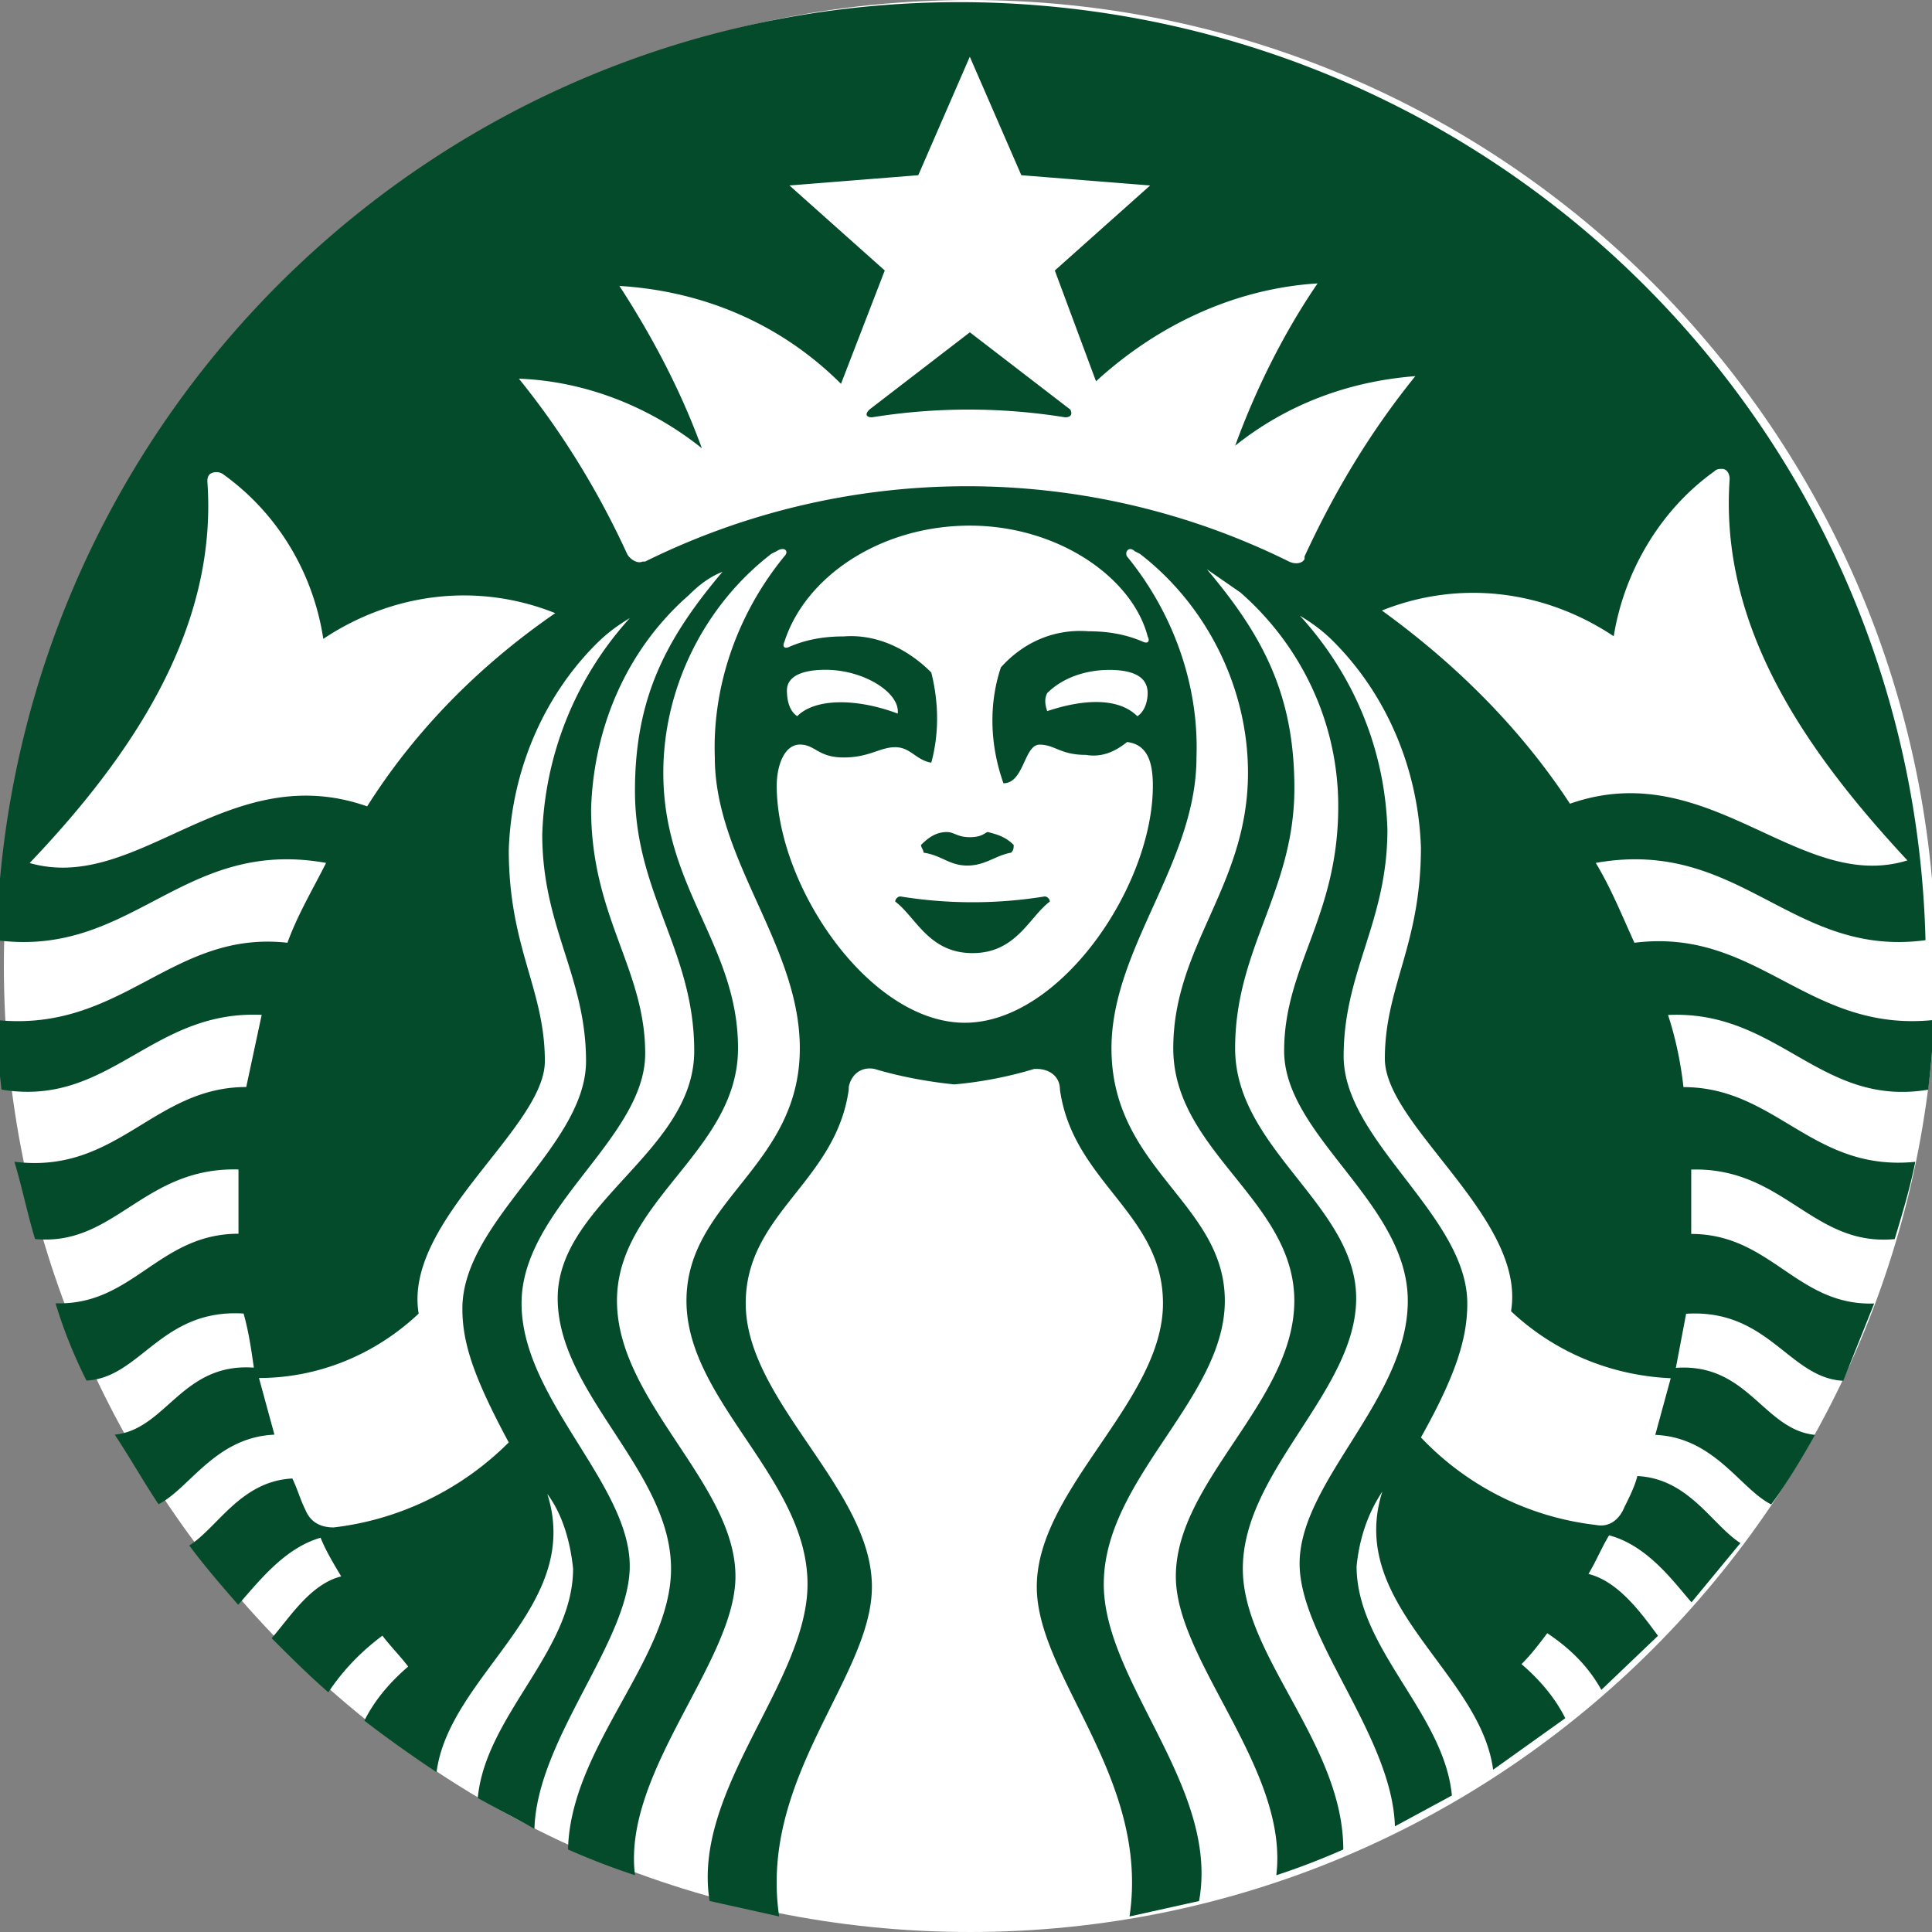 <svg xmlns="http://www.w3.org/2000/svg" width="64" height="64"><rect width="100%" height="100%" fill="#808080" stroke="none"/><path d="M64.128 32c0 17.664-14.336 32-32 32s-32-14.336-32-32 14.336-32 32-32 32 14.336 32 32" fill="#fff"/><path d="M35.285 13.824a20.13 20.13 0 0 0-6.4 0c-.17 0-.256-.085-.085-.256l3.328-2.56 3.328 2.56c.085.17 0 .256-.17.256m-5.46 15.872c-.085 0-.17.085-.17.17.683.512 1.11 1.707 2.56 1.707s1.877-1.195 2.56-1.707c0-.085-.085-.17-.17-.17a14.96 14.96 0 0 1-4.779 0m2.304-1.963c-.427 0-.512-.17-.768-.17-.34 0-.597.17-.853.427 0 .085.085.17.085.256.597.085.853.427 1.45.427s.94-.34 1.45-.427c.085-.085.085-.17.085-.256-.256-.256-.512-.34-.853-.427-.085 0-.17.17-.597.17m31.915 6.06c0 .768-.085 1.536-.17 2.304-3.584.597-4.95-2.645-8.62-2.475.256.768.427 1.62.512 2.39 3.072 0 4.267 2.816 7.68 2.475-.17.853-.427 1.707-.683 2.56-2.73.256-3.67-2.39-6.74-2.304v2.133c2.645 0 3.5 2.39 6.06 2.304l-1.024 2.56c-1.792-.085-2.475-2.39-5.205-2.22l-.34 1.792c2.39-.17 2.9 2.048 4.608 2.22-.427.768-.94 1.62-1.45 2.304-1.024-.512-1.877-2.22-3.84-2.304l.512-1.877c-1.963-.085-3.84-.853-5.29-2.22.512-3.072-4.18-6.144-4.18-8.363 0-2.39 1.195-3.755 1.195-6.997-.085-2.56-1.11-5.035-2.9-6.827-.34-.34-.683-.597-1.11-.853 1.792 1.963 2.816 4.437 2.9 7.083 0 3.072-1.45 4.693-1.45 7.51s4.096 5.29 4.096 8.192c0 1.11-.34 2.304-1.536 4.437 1.536 1.62 3.584 2.645 5.803 2.9.427.085.768-.17.94-.597.17-.34.34-.683.427-1.024 1.707.085 2.475 1.62 3.413 2.22l-1.62 1.963c-.597-.683-1.45-1.877-2.73-2.22-.256.427-.427.853-.683 1.28 1.024.256 1.792 1.365 2.304 2.048l-1.877 1.792c-.427-.768-1.024-1.365-1.792-1.877-.256.34-.512.683-.853 1.024.597.512 1.11 1.11 1.45 1.792l-2.39 1.707c-.427-3.243-4.864-5.46-3.67-9.216-.512.768-.768 1.62-.853 2.475 0 2.73 2.9 4.864 3.157 7.595L46.208 60.5c-.085-2.987-3.157-6.23-3.157-8.704 0-2.73 3.584-5.46 3.584-8.704s-4.096-5.46-4.096-8.277 1.792-4.437 1.792-8.107c0-2.73-1.195-5.29-3.243-7.083l-1.11-.768c1.877 2.22 2.9 4.18 2.9 7.253 0 3.413-1.963 5.29-1.963 8.62s4.01 5.205 4.01 8.277-3.755 5.717-3.755 8.96c0 2.9 3.328 5.803 3.328 9.3a23.66 23.66 0 0 1-2.219.853c.427-3.5-3.328-7.083-3.328-9.9 0-3.157 3.925-5.803 3.925-9.13s-4.01-4.95-4.01-8.363 2.475-5.376 2.475-9.13c0-2.816-1.365-5.547-3.584-7.253l-.17-.085c-.17-.17-.34 0-.256.17 1.536 1.877 2.39 4.267 2.304 6.656 0 3.5-2.816 6.315-2.816 9.643 0 4.01 3.755 5.12 3.755 8.363s-4.01 5.888-4.01 9.387c0 3.243 3.84 6.74 3.157 10.496l-2.304.512c.683-4.608-3.072-7.936-3.072-10.923 0-3.243 4.18-6.144 4.18-9.387 0-2.987-2.987-4.01-3.413-7.083 0-.427-.34-.683-.768-.683h-.085a13.2 13.2 0 0 1-2.645.512c-.853-.085-1.792-.256-2.645-.512-.427-.085-.768.17-.853.597v.085c-.427 3.072-3.413 4.096-3.413 7.083 0 3.243 4.18 6.144 4.18 9.387 0 2.987-3.755 6.315-3.072 10.923l-2.304-.512c-.597-3.67 3.243-7.253 3.243-10.496 0-3.5-4.01-6.06-4.01-9.387s3.755-4.437 3.755-8.363c0-3.413-2.816-6.23-2.816-9.643-.085-2.39.768-4.78 2.304-6.656.17-.17 0-.34-.256-.17l-.17.085c-2.22 1.707-3.584 4.437-3.584 7.253 0 3.84 2.475 5.717 2.475 9.13s-4.01 5.035-4.01 8.363 3.925 6.06 3.925 9.13c0 2.816-3.755 6.485-3.328 9.9a23.66 23.66 0 0 1-2.219-.853c.085-3.413 3.413-6.315 3.413-9.3 0-3.243-3.755-5.803-3.755-8.96s4.523-4.864 4.523-8.192-1.963-5.205-1.963-8.62c0-3.072 1.024-5.035 2.9-7.253-.427.17-.768.427-1.11.768-2.048 1.792-3.157 4.352-3.243 7.083 0 3.584 1.792 5.29 1.792 8.107s-4.096 5.12-4.096 8.277 3.584 5.973 3.584 8.704c0 2.475-3.072 5.717-3.157 8.704-.597-.34-1.28-.683-1.877-1.024.256-2.73 3.157-4.864 3.157-7.595-.085-.853-.34-1.792-.853-2.475 1.195 3.755-3.243 5.973-3.67 9.216-.768-.512-1.62-1.11-2.39-1.707.34-.683.853-1.28 1.45-1.792-.256-.34-.597-.683-.853-1.024-.683.512-1.28 1.11-1.792 1.877-.683-.597-1.28-1.195-1.877-1.792.597-.683 1.28-1.792 2.304-2.048-.256-.427-.512-.853-.683-1.28-1.195.34-2.048 1.45-2.73 2.22-.597-.683-1.11-1.28-1.62-1.963.94-.597 1.707-2.133 3.413-2.22.17.34.256.683.427 1.024.17.427.512.597.94.597 2.22-.256 4.267-1.28 5.803-2.816-1.195-2.22-1.536-3.328-1.536-4.437 0-2.9 4.096-5.376 4.096-8.192s-1.45-4.437-1.45-7.51a11.19 11.19 0 0 1 2.901-7.168c-.427.256-.768.512-1.11.853-1.792 1.792-2.816 4.267-2.9 6.827 0 3.243 1.195 4.608 1.195 6.997 0 2.22-4.693 5.29-4.18 8.363-1.45 1.365-3.328 2.133-5.29 2.133l.512 1.877c-1.963.085-2.816 1.792-3.84 2.304-.512-.768-.94-1.536-1.45-2.304 1.707-.17 2.22-2.39 4.608-2.22-.085-.597-.17-1.195-.34-1.792-2.73-.17-3.413 2.133-5.205 2.22-.427-.853-.768-1.707-1.024-2.56 2.56.085 3.413-2.304 6.06-2.304V38.74c-3.157-.085-4.096 2.56-6.74 2.304-.256-.853-.427-1.707-.683-2.56 3.413.427 4.608-2.475 7.68-2.475l.512-2.39c-3.67-.17-5.035 3.072-8.62 2.475-.085-.768-.17-1.536-.17-2.304 4.18.427 5.803-2.987 9.643-2.56.34-.94.853-1.792 1.28-2.645-4.78-.853-6.4 3.157-10.923 2.56C.384 13.483 15.06-.427 32.725.085c16.98.512 30.635 14.08 31.06 31.06-4.437.597-6.144-3.413-10.923-2.56.512.853.853 1.707 1.28 2.645 4.096-.512 5.717 2.987 9.9 2.56M18.39 20.31c-2.56-1.024-5.376-.683-7.68.853-.34-2.22-1.536-4.18-3.328-5.46a.39.39 0 0 0-.427 0c-.085.085-.085.17-.085.256.34 4.78-2.39 8.96-5.888 12.63 3.584 1.024 6.57-3.5 11.18-1.877 1.62-2.56 3.755-4.693 6.23-6.4m13.74-2.9c-2.987 0-5.46 1.707-6.144 3.84-.085.17 0 .256.17.17.597-.256 1.195-.34 1.792-.34 1.11-.085 2.133.427 2.9 1.195.256 1.024.256 2.048 0 2.987-.512-.085-.683-.512-1.195-.512s-.853.34-1.707.34-.94-.427-1.45-.427-.768.683-.768 1.365c0 3.328 3.072 7.85 6.23 7.85s6.23-4.523 6.23-7.85c0-.768-.17-1.365-.853-1.45-.427.34-.853.512-1.365.427-.853 0-1.024-.34-1.536-.34s-.512 1.28-1.195 1.28c-.427-1.195-.512-2.56-.085-3.84.768-.853 1.792-1.28 2.9-1.195.597 0 1.195.085 1.792.34.17.085.256 0 .17-.17-.512-1.963-2.987-3.67-5.888-3.67m4.608 4.78c-.768 0-1.536.256-2.048.768-.085.17-.085.34 0 .597 1.28-.427 2.39-.427 2.987.17.256-.17.34-.512.34-.768 0-.512-.427-.768-1.28-.768M26.41 23.723c.597-.597 1.963-.597 3.328-.085.085-.683-1.11-1.45-2.39-1.45-.853 0-1.28.256-1.28.683 0 .34.085.683.34.853M46.89 12.46c-2.22.17-4.267.94-5.973 2.304.683-1.877 1.62-3.755 2.73-5.376-2.73.17-5.29 1.365-7.34 3.243l-1.365-3.67L38.1 6.144l-4.267-.34-1.707-3.925-1.707 3.925-4.267.34 3.157 2.816-1.45 3.755c-1.963-1.963-4.523-3.072-7.34-3.243 1.11 1.707 2.048 3.5 2.73 5.376-1.707-1.365-3.84-2.22-6.06-2.304 1.45 1.792 2.645 3.755 3.584 5.803.085.17.34.34.512.256h.085a24.04 24.04 0 0 1 21.333 0c.17.085.427.085.512-.085v-.085c1.024-2.22 2.22-4.18 3.67-5.973m5.12 14.165c4.608-1.62 7.595 2.987 11.18 1.877-3.413-3.67-6.23-7.765-5.888-12.63 0-.17-.085-.34-.256-.34-.085 0-.17 0-.256.085-1.792 1.28-2.987 3.328-3.328 5.46-2.304-1.536-5.12-1.877-7.68-.853 2.475 1.792 4.608 3.925 6.23 6.4" fill="#044b2b"/></svg>